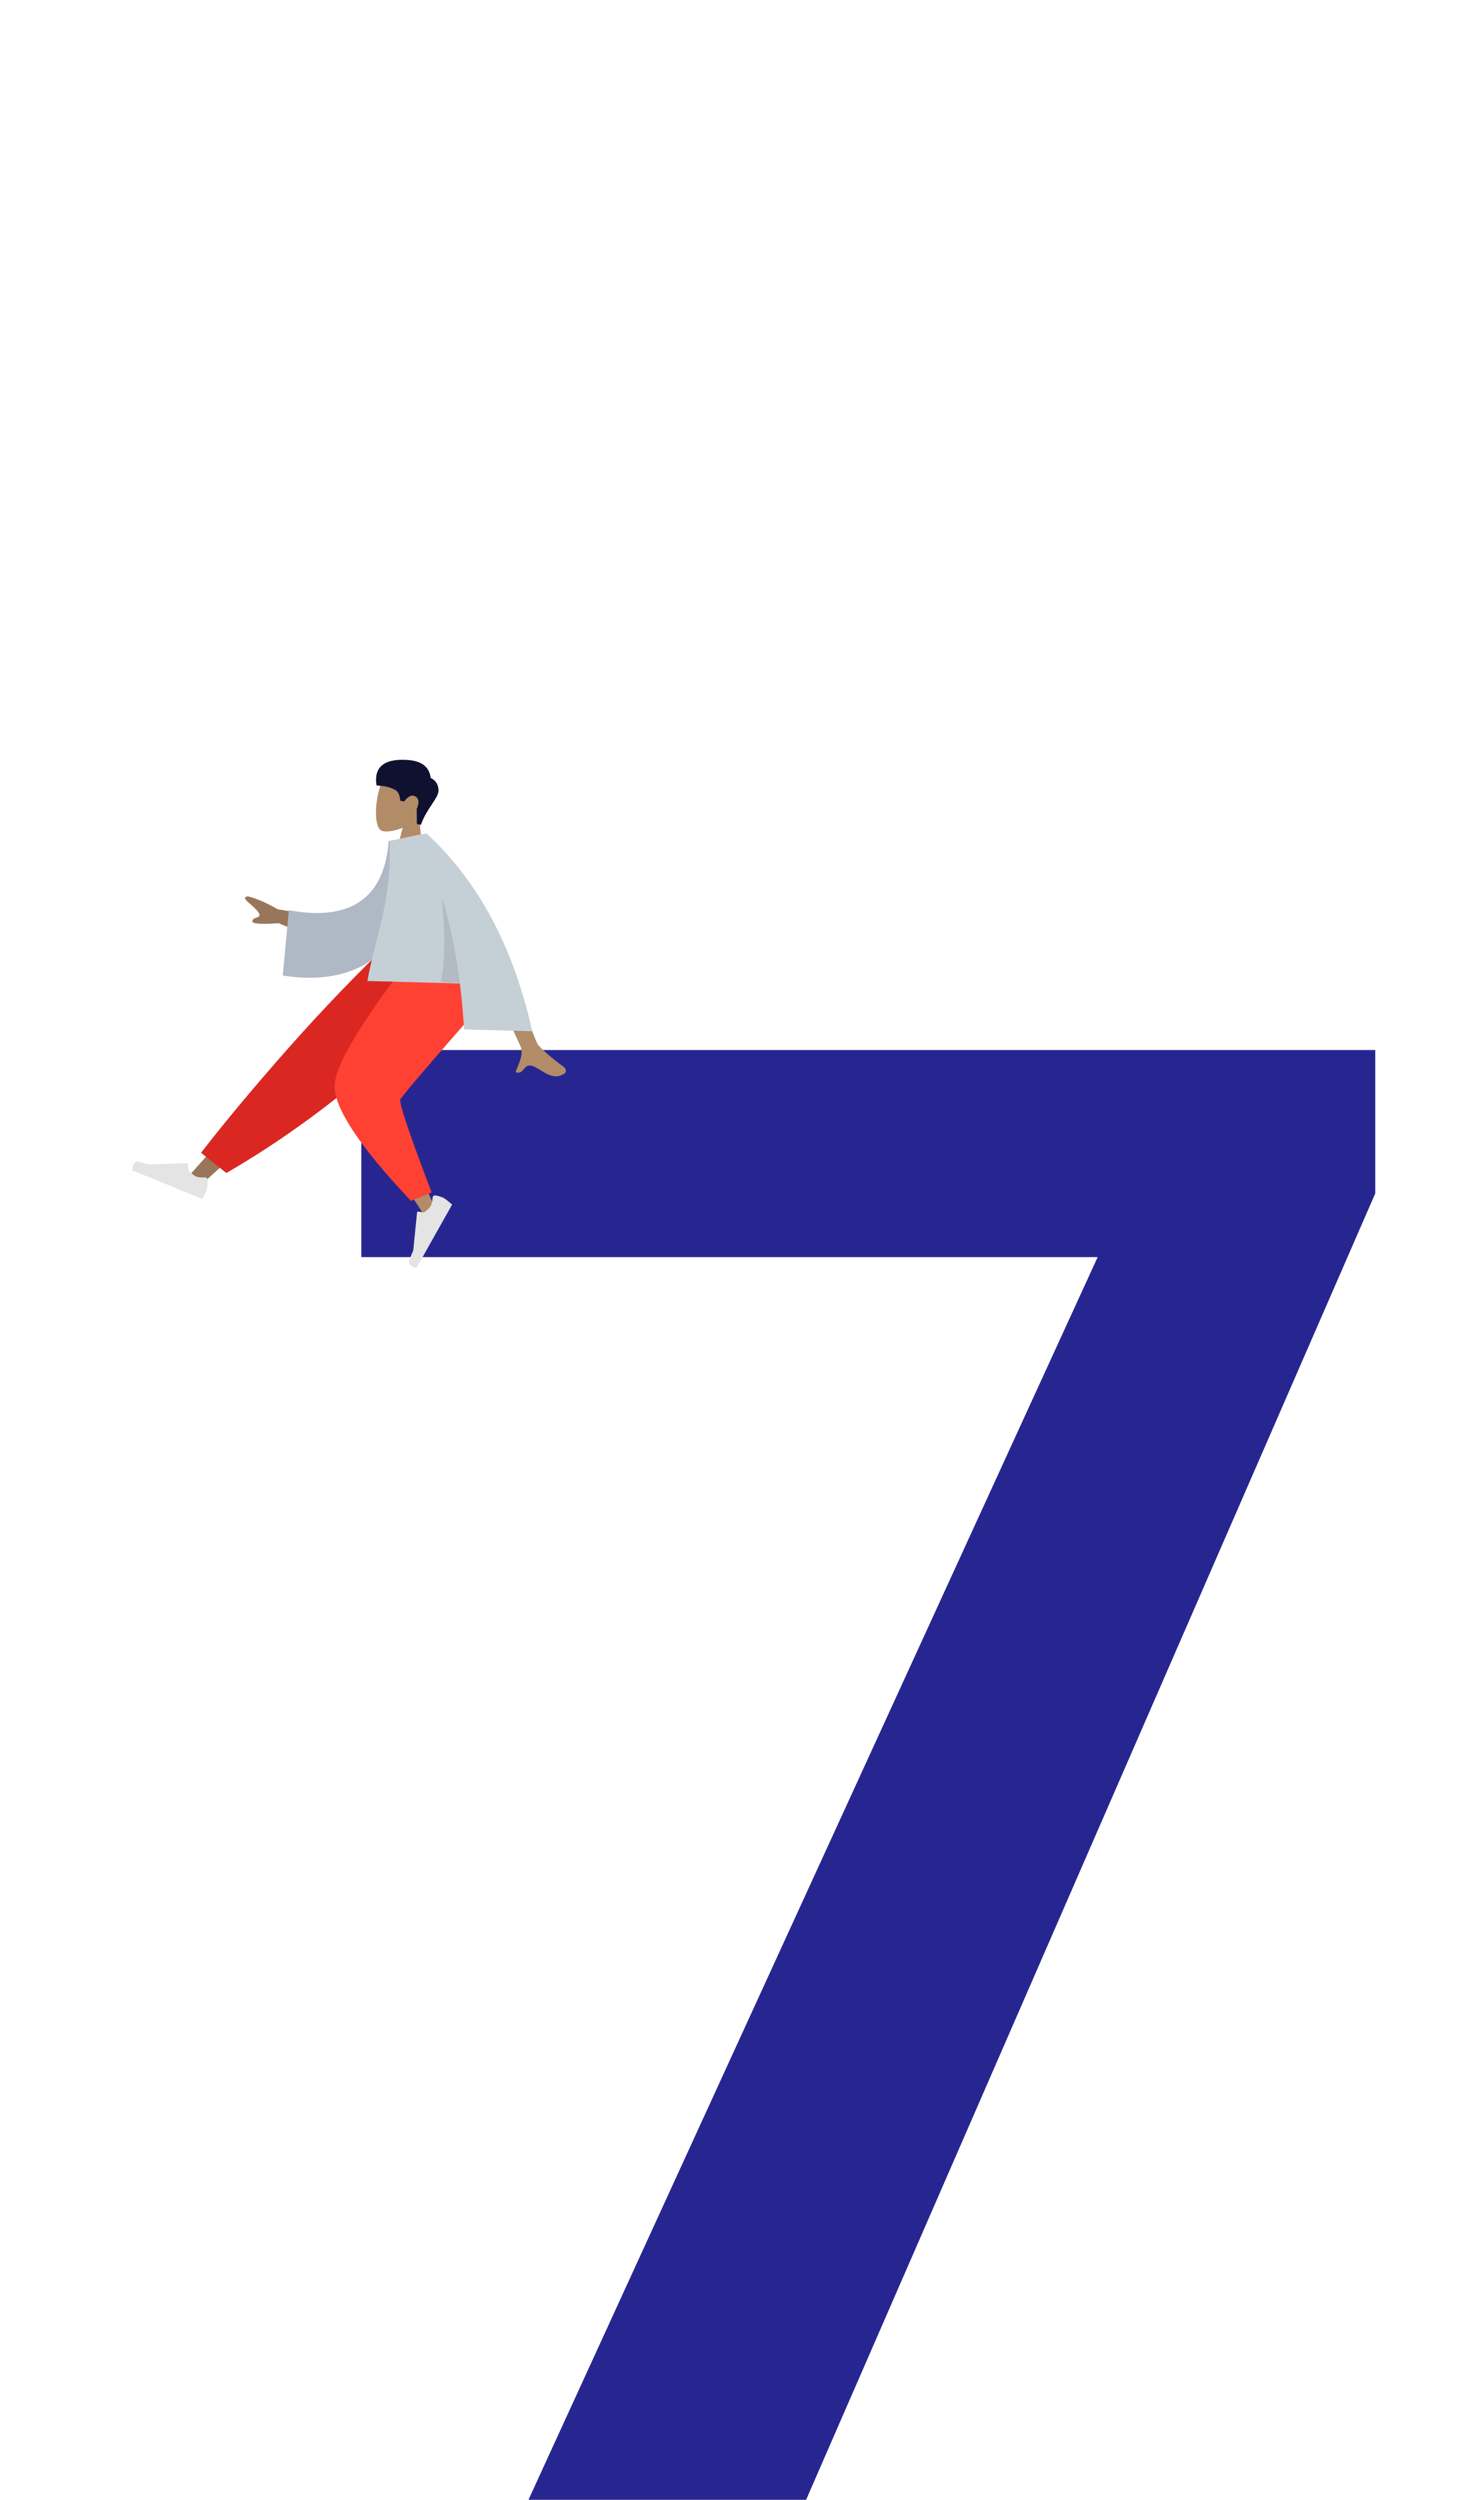 <svg width="162" height="277" viewBox="0 0 162 277" fill="none" xmlns="http://www.w3.org/2000/svg">
<path opacity="0.87" d="M152.494 116.351V132.239L89.382 277H58.598L121.71 139.3H40.062V116.351H152.494Z" fill="#080680"/>
<path fill-rule="evenodd" clip-rule="evenodd" d="M46.998 96.365L46.373 89.25L45.345 89.058L43.604 95.734L46.998 96.365Z" fill="#B28B67"/>
<path fill-rule="evenodd" clip-rule="evenodd" d="M42.306 92.041C43.339 92.523 47.677 91.121 47.828 87.944C47.979 84.767 43.659 84.666 42.65 86.095C41.641 87.524 41.273 91.559 42.306 92.041Z" fill="#B28B67"/>
<path fill-rule="evenodd" clip-rule="evenodd" d="M46.669 91.397C47.329 89.509 48.711 88.396 48.626 87.481C48.57 86.872 48.279 86.445 47.755 86.201C47.611 84.986 46.767 84.323 45.222 84.213C42.905 84.046 41.396 84.762 41.748 87.022C42.303 87.125 42.995 87.044 43.879 87.569C44.159 87.736 44.329 88.122 44.387 88.728L44.805 88.806C45.291 88.191 45.721 88.011 46.094 88.268C46.467 88.525 46.505 88.986 46.207 89.653L46.224 91.314L46.669 91.397Z" fill="#101030"/>
<path fill-rule="evenodd" clip-rule="evenodd" d="M50.523 107.166L34.649 120.078L22.189 131.388L20.568 130.724L43.944 104.473L50.523 107.166Z" fill="#997659"/>
<path fill-rule="evenodd" clip-rule="evenodd" d="M23.023 130.754C23.036 131.246 23.006 131.598 22.934 131.808C22.848 132.059 22.681 132.409 22.433 132.857C22.145 132.74 19.559 131.682 14.676 129.685C14.706 128.927 14.947 128.61 15.4 128.734C15.853 128.858 16.23 128.957 16.532 129.031L20.709 128.876C20.783 128.873 20.848 128.934 20.854 129.011C20.854 129.012 20.854 129.013 20.854 129.014L20.891 129.69C21.228 130.045 21.522 130.273 21.773 130.376C21.981 130.461 22.3 130.493 22.729 130.47C22.877 130.462 23.008 130.581 23.022 130.735C23.023 130.742 23.023 130.748 23.023 130.754Z" fill="#E4E4E4"/>
<path fill-rule="evenodd" clip-rule="evenodd" d="M25.096 129.979L22.291 127.735C25.087 124.137 28.337 120.249 32.039 116.07C35.742 111.891 39.532 107.946 43.409 104.237L52.262 107.864C47.707 112.699 43.183 116.935 38.69 120.571C34.197 124.207 29.666 127.343 25.096 129.979Z" fill="#DB2721"/>
<path fill-rule="evenodd" clip-rule="evenodd" d="M50.624 110.384C46.987 114.877 42.772 121.117 42.723 121.404C42.69 121.595 44.569 125.826 48.36 134.098L47.074 134.717C41.301 125.938 38.514 121.091 38.712 120.177C39.011 118.806 42.962 109.826 46.013 105.03L50.624 110.384Z" fill="#B28B67"/>
<path fill-rule="evenodd" clip-rule="evenodd" d="M47.861 132.136L45.565 133.067C39.844 127.002 37.025 122.738 37.108 120.274C37.192 117.811 40.555 112.396 47.197 104.029L53.218 111.518C47.501 118.023 44.559 121.457 44.391 121.82C44.224 122.183 45.38 125.622 47.861 132.136Z" fill="#FF4133"/>
<path fill-rule="evenodd" clip-rule="evenodd" d="M48.277 132.463C48.731 132.551 49.05 132.652 49.234 132.767C49.453 132.903 49.753 133.14 50.132 133.477C49.985 133.738 48.667 136.08 46.178 140.502C45.486 140.317 45.227 140.014 45.401 139.591C45.575 139.169 45.717 138.815 45.825 138.532L46.241 134.369C46.248 134.295 46.313 134.243 46.384 134.253C46.385 134.253 46.386 134.253 46.387 134.254L47.014 134.355C47.385 134.095 47.634 133.85 47.762 133.623C47.868 133.434 47.94 133.126 47.977 132.697C47.989 132.549 48.116 132.443 48.26 132.46C48.266 132.461 48.271 132.462 48.277 132.463Z" fill="#E4E4E4"/>
<path fill-rule="evenodd" clip-rule="evenodd" d="M36.563 101.712L30.785 100.752C29.609 100.067 28.534 99.595 27.559 99.337C27.288 99.322 26.86 99.411 27.526 99.977C28.192 100.543 28.869 101.168 28.767 101.458C28.664 101.748 28.061 101.622 27.98 102.07C27.926 102.368 28.9 102.444 30.901 102.297L35.639 104.315L36.563 101.712Z" fill="#997659"/>
<path fill-rule="evenodd" clip-rule="evenodd" d="M45.563 93.079L43.088 93.175C42.717 98.807 39.538 102.278 32.031 100.852L31.35 108.099C38.358 109.223 44.348 106.552 45.273 98.873C45.512 96.885 45.68 94.814 45.563 93.079Z" fill="#AFB9C5"/>
<path fill-rule="evenodd" clip-rule="evenodd" d="M55.018 103.361C57.756 110.955 59.276 115.049 59.579 115.641C59.801 116.075 61.377 117.415 62.465 118.186C62.902 118.495 62.739 118.874 62.582 118.971C61.304 119.768 60.407 118.77 59.255 118.203C57.993 117.583 58.158 119.255 57.159 118.781C57.436 118.095 58.095 116.821 57.731 115.966C57.569 115.586 55.612 111.364 51.861 103.299L55.018 103.361Z" fill="#B28B67"/>
<path fill-rule="evenodd" clip-rule="evenodd" d="M52.113 109.012L40.736 108.7C41.592 103.892 43.471 99.751 43.205 93.172L46.921 92.396C49.79 96.717 51.297 101.982 52.113 109.012Z" fill="#C5CFD6"/>
<path fill-rule="evenodd" clip-rule="evenodd" d="M52.178 108.928L48.884 108.842C49.542 105.667 49.323 100.463 48.227 93.23C50.759 97.5 51.438 101.965 52.178 108.928Z" fill="black" fill-opacity="0.1"/>
<path fill-rule="evenodd" clip-rule="evenodd" d="M47.315 92.38C53.03 97.623 56.93 104.921 59.015 114.273L51.467 114.068C50.95 106.227 49.642 99.282 46.394 93.203L47.071 92.374L47.315 92.38Z" fill="#C5CFD6"/>
</svg>
